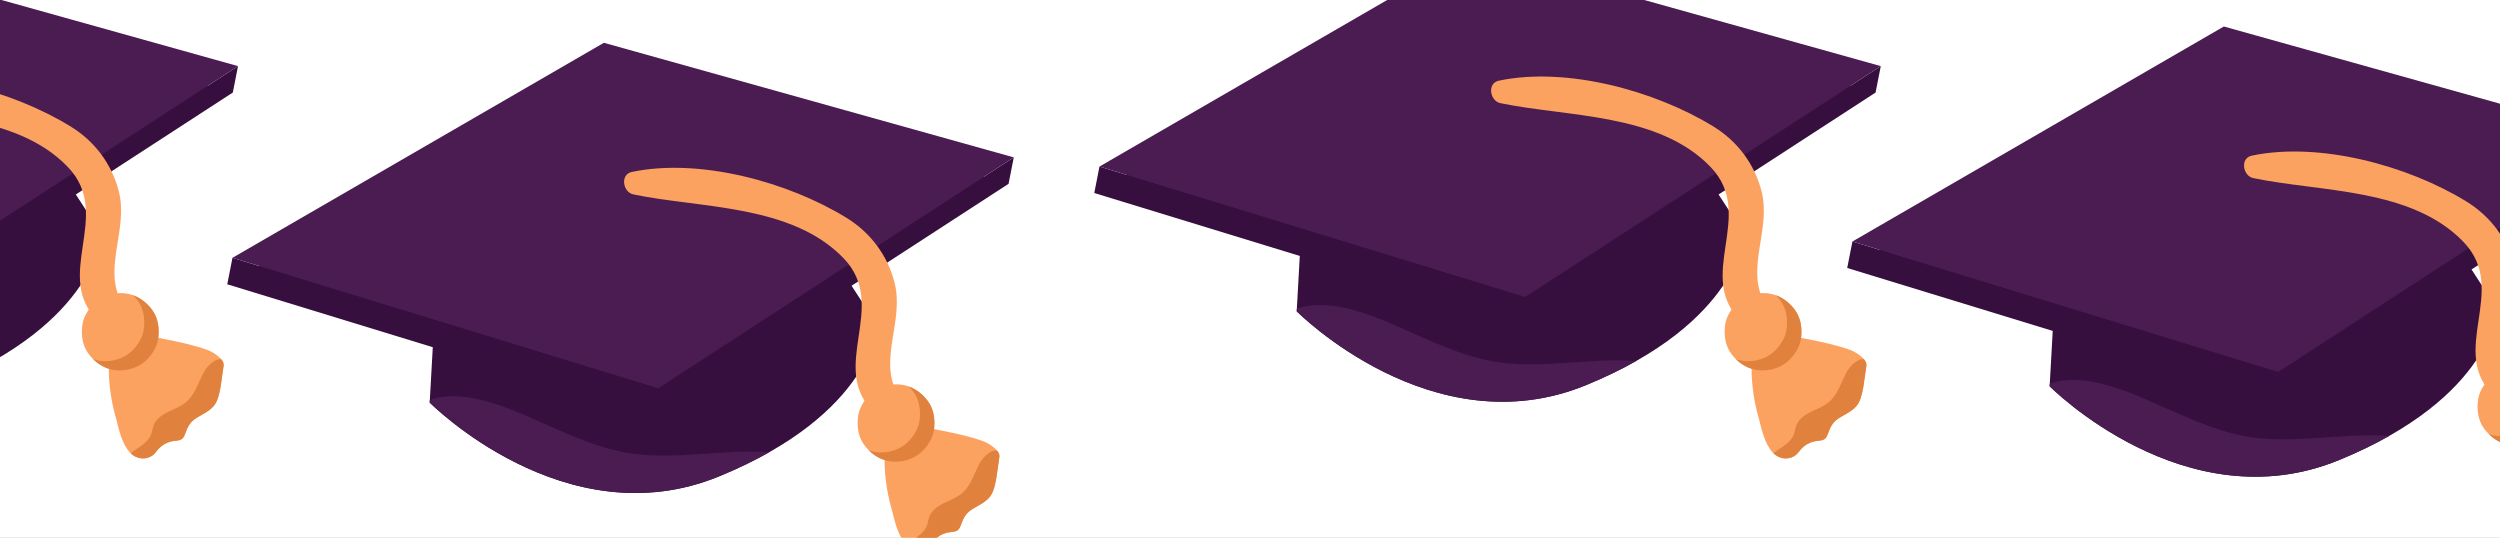 <svg width="767" height="165" viewBox="0 0 767 165" fill="none" xmlns="http://www.w3.org/2000/svg">
<rect x="0" y="0" width="767" height="165" fill="#808080" stroke="none"/>
<g clip-path="url(#clip0_135_1018)">
<rect width="767" height="165" fill="white"/>
<path d="M133.623 91.356L131.83 123.508C131.83 123.508 173.404 165.495 220.566 146.174C267.728 126.853 269.159 99.834 269.159 99.834L250.784 71.518L133.623 91.356Z" fill="#370F3E"/>
<path d="M220.566 146.174C226.384 143.788 231.5 141.301 236 138.748C221.402 137.697 206.604 141.42 192.185 138.898C184.239 137.52 176.767 134.303 169.423 131.092C159.076 126.584 143.704 118.652 131.878 122.699L131.83 123.508C131.83 123.508 173.404 165.495 220.566 146.174Z" fill="#4A1C52"/>
<path d="M301.817 54.26L183.677 21.235L79.437 81.584L71.321 79.094L69.723 87.218L200.351 127.216L309.429 56.39L311.024 48.285L301.817 54.26Z" fill="#370F3E"/>
<path d="M185.272 13.13L71.321 79.094L201.945 119.111L311.024 48.285L185.272 13.13Z" fill="#4A1C52"/>
<path d="M275.087 146.069C276.195 145.989 277.247 146.568 278.156 147.212C279.669 148.271 281.011 149.539 282.349 150.825C284.298 152.676 286.233 154.507 288.182 156.358C288.478 156.64 288.774 156.921 288.939 157.307C289.63 158.874 287.485 161.685 286.137 162.331C283.849 163.423 282.797 161.246 281.842 159.516C281.134 158.224 275.739 146.048 275.08 146.105L275.087 146.069Z" fill="#FFF696"/>
<path d="M273.539 156.098C274.484 159.759 275.338 164.071 277.881 166.858C279.541 168.671 282.31 169.272 284.54 167.908C285.404 167.372 285.95 166.476 286.636 165.719C287.602 164.664 288.908 163.861 290.292 163.502C292.499 162.914 293.89 163.652 294.754 161.239C295.61 158.861 296.291 157.378 298.695 155.974C301.035 154.614 303.611 153.467 304.62 150.784C305.775 147.741 305.969 144.118 306.504 140.933C306.602 140.432 306.669 139.906 306.543 139.417C306.119 137.717 303.112 135.88 301.608 135.342C297.577 133.917 293.055 132.916 288.829 132.102C285.657 131.478 281.605 130.439 278.362 130.842C272.707 131.55 271.278 137.216 271.392 142.089C271.495 146.551 272.153 151.011 273.306 155.308C273.385 155.565 273.443 155.837 273.522 156.094L273.539 156.098Z" fill="#FCA261"/>
<path d="M275.376 120.906C269.397 110.195 277.505 98.428 274.426 86.615C272.27 78.293 267.033 71.333 259.736 66.849C241.845 55.82 214.607 48.378 193.814 52.761C190.182 53.533 191.11 58.975 194.292 59.639C214.966 63.949 242.908 62.646 258.831 79.253C273.097 94.122 253.508 112.978 268.548 126.922C272.556 130.628 277.811 125.269 275.376 120.906Z" fill="#FCA261"/>
<path d="M284.742 123.158C282.891 120.619 280.355 118.745 277.201 118.124C274.226 117.539 270.851 118.231 268.316 119.925C265.905 121.551 263.739 124.563 263.29 127.504C262.841 130.538 263.204 133.862 265.069 136.422C266.92 138.961 269.456 140.835 272.61 141.456C275.585 142.041 278.96 141.349 281.496 139.655C283.907 138.029 286.073 135.017 286.522 132.076C286.971 129.042 286.607 125.718 284.742 123.158Z" fill="#FCA261"/>
<path d="M284.741 123.158C283.209 121.072 281.232 119.457 278.829 118.593C279.354 119.124 279.85 119.705 280.304 120.315C282.173 122.857 282.536 126.181 282.084 129.233C281.638 132.156 279.469 135.186 277.058 136.811C274.54 138.509 271.147 139.198 268.172 138.612C267.602 138.5 267.06 138.338 266.543 138.143C268.199 139.789 270.222 140.986 272.591 141.452C275.566 142.037 278.941 141.345 281.477 139.651C283.888 138.025 286.054 135.013 286.503 132.072C286.952 129.038 286.588 125.714 284.723 123.154L284.741 123.158Z" fill="#E0823E"/>
<path d="M298.699 155.956C301.04 154.596 303.616 153.449 304.625 150.767C305.779 147.723 305.974 144.1 306.508 140.915C306.606 140.414 306.673 139.889 306.547 139.399C306.457 139.01 306.207 138.589 305.875 138.207C303.702 137.966 301.41 140.488 300.456 142.326C298.796 145.494 297.758 149.174 294.999 151.437C293.385 152.773 291.364 153.454 289.496 154.387C287.628 155.32 285.779 156.629 285.078 158.591C284.785 159.425 284.698 160.338 284.404 161.172C283.622 163.36 281.456 164.68 279.532 165.993C279.041 166.324 278.561 166.694 278.113 167.089C279.791 168.72 282.395 169.214 284.522 167.904C285.387 167.368 285.933 166.472 286.619 165.715C287.585 164.66 288.89 163.858 290.275 163.498C292.482 162.91 293.873 163.649 294.736 161.235C295.593 158.858 296.273 157.375 298.678 155.971L298.699 155.956Z" fill="#E0823E"/>
<path d="M-104.377 63.355L-106.17 95.508C-106.17 95.508 -64.596 137.495 -17.434 118.174C29.728 98.853 31.159 71.834 31.159 71.834L12.784 43.518L-104.377 63.355Z" fill="#370F3E"/>
<path d="M63.816 26.26L-54.323 -6.765L-158.563 53.584L-166.679 51.094L-168.277 59.218L-37.649 99.216L71.429 28.39L73.024 20.285L63.816 26.26Z" fill="#370F3E"/>
<path d="M-52.728 -14.87L-166.679 51.094L-36.054 91.111L73.024 20.285L-52.728 -14.87Z" fill="#4A1C52"/>
<path d="M37.087 118.069C38.195 117.989 39.247 118.568 40.156 119.212C41.669 120.271 43.011 121.539 44.349 122.825C46.298 124.676 48.233 126.507 50.182 128.358C50.478 128.64 50.774 128.921 50.939 129.307C51.63 130.874 49.485 133.685 48.137 134.331C45.849 135.423 44.797 133.246 43.842 131.516C43.134 130.224 37.739 118.048 37.08 118.105L37.087 118.069Z" fill="#FFF696"/>
<path d="M35.539 128.098C36.484 131.759 37.338 136.071 39.881 138.858C41.541 140.671 44.31 141.272 46.54 139.908C47.404 139.372 47.95 138.476 48.636 137.719C49.602 136.664 50.908 135.861 52.292 135.502C54.499 134.914 55.89 135.652 56.754 133.239C57.61 130.861 58.291 129.378 60.695 127.974C63.035 126.614 65.612 125.467 66.621 122.784C67.775 119.741 67.969 116.118 68.504 112.933C68.602 112.432 68.669 111.906 68.543 111.417C68.119 109.717 65.112 107.88 63.608 107.342C59.577 105.917 55.055 104.916 50.829 104.102C47.657 103.478 43.605 102.439 40.362 102.842C34.707 103.55 33.278 109.216 33.392 114.089C33.495 118.551 34.153 123.011 35.306 127.308C35.385 127.565 35.443 127.837 35.522 128.094L35.539 128.098Z" fill="#FCA261"/>
<path d="M37.376 92.906C31.397 82.195 39.505 70.428 36.426 58.615C34.27 50.293 29.033 43.333 21.736 38.849C3.845 27.82 -23.393 20.378 -44.187 24.761C-47.818 25.533 -46.89 30.975 -43.708 31.639C-23.034 35.949 4.908 34.646 20.831 51.253C35.096 66.122 15.508 84.978 30.548 98.922C34.556 102.628 39.812 97.269 37.376 92.906Z" fill="#FCA261"/>
<path d="M46.742 95.158C44.891 92.62 42.355 90.745 39.201 90.124C36.226 89.539 32.851 90.231 30.316 91.925C27.905 93.551 25.739 96.563 25.29 99.504C24.84 102.538 25.204 105.862 27.069 108.422C28.92 110.961 31.456 112.835 34.61 113.456C37.585 114.041 40.96 113.349 43.496 111.655C45.907 110.029 48.072 107.017 48.522 104.076C48.971 101.042 48.607 97.718 46.742 95.158Z" fill="#FCA261"/>
<path d="M46.741 95.158C45.209 93.072 43.232 91.457 40.829 90.593C41.354 91.124 41.85 91.705 42.304 92.315C44.173 94.857 44.536 98.181 44.084 101.233C43.638 104.156 41.469 107.186 39.058 108.811C36.54 110.509 33.147 111.198 30.172 110.612C29.602 110.5 29.06 110.338 28.543 110.143C30.2 111.789 32.222 112.986 34.591 113.452C37.566 114.037 40.941 113.345 43.477 111.651C45.888 110.025 48.054 107.013 48.503 104.072C48.952 101.038 48.588 97.715 46.723 95.154L46.741 95.158Z" fill="#E0823E"/>
<path d="M60.699 127.956C63.039 126.596 65.616 125.449 66.624 122.767C67.779 119.723 67.974 116.1 68.508 112.915C68.606 112.414 68.673 111.889 68.547 111.399C68.457 111.01 68.207 110.589 67.875 110.207C65.702 109.966 63.41 112.488 62.456 114.326C60.797 117.494 59.758 121.174 56.999 123.437C55.385 124.773 53.364 125.454 51.496 126.387C49.628 127.32 47.779 128.629 47.078 130.591C46.785 131.425 46.698 132.338 46.404 133.172C45.622 135.36 43.456 136.68 41.532 137.993C41.041 138.324 40.561 138.694 40.113 139.089C41.791 140.72 44.395 141.214 46.522 139.904C47.387 139.368 47.933 138.472 48.619 137.715C49.585 136.66 50.89 135.858 52.275 135.498C54.482 134.91 55.873 135.649 56.736 133.235C57.593 130.858 58.273 129.375 60.678 127.971L60.699 127.956Z" fill="#E0823E"/>
<path d="M630.623 86.356L628.83 118.508C628.83 118.508 670.404 160.495 717.566 141.174C764.728 121.853 766.159 94.834 766.159 94.834L747.784 66.518L630.623 86.356Z" fill="#370F3E"/>
<path d="M717.566 141.174C723.384 138.788 728.5 136.301 733 133.748C718.402 132.697 703.604 136.42 689.185 133.898C681.239 132.52 673.767 129.303 666.423 126.092C656.076 121.584 640.704 113.652 628.878 117.699L628.83 118.508C628.83 118.508 670.404 160.495 717.566 141.174Z" fill="#4A1C52"/>
<path d="M798.817 49.26L680.677 16.235L576.437 76.584L568.321 74.094L566.723 82.218L697.351 122.216L806.429 51.39L808.024 43.285L798.817 49.26Z" fill="#370F3E"/>
<path d="M682.272 8.13L568.321 74.094L698.945 114.111L808.024 43.285L682.272 8.13Z" fill="#4A1C52"/>
<path d="M770.539 151.098C771.484 154.759 772.338 159.071 774.881 161.858C776.541 163.671 779.31 164.272 781.54 162.908C782.404 162.372 782.95 161.476 783.636 160.719C784.602 159.664 785.908 158.861 787.292 158.502C789.499 157.914 790.89 158.652 791.754 156.239C792.61 153.861 793.291 152.378 795.695 150.974C798.035 149.614 800.611 148.467 801.62 145.784C802.775 142.741 802.969 139.118 803.504 135.933C803.602 135.432 803.669 134.906 803.543 134.417C803.119 132.717 800.112 130.88 798.608 130.342C794.577 128.917 790.055 127.916 785.829 127.102C782.657 126.478 778.605 125.439 775.362 125.842C769.707 126.55 768.278 132.216 768.392 137.089C768.495 141.551 769.153 146.011 770.306 150.308C770.385 150.565 770.443 150.837 770.522 151.094L770.539 151.098Z" fill="#FCA261"/>
<path d="M772.376 115.906C766.397 105.195 774.505 93.428 771.426 81.615C769.27 73.293 764.033 66.333 756.736 61.849C738.845 50.82 711.607 43.378 690.814 47.761C687.182 48.533 688.11 53.975 691.292 54.639C711.966 58.949 739.908 57.646 755.831 74.253C770.097 89.122 750.508 107.978 765.548 121.922C769.556 125.628 774.811 120.269 772.376 115.906Z" fill="#FCA261"/>
<path d="M781.742 118.158C779.891 115.619 777.355 113.745 774.201 113.124C771.226 112.539 767.851 113.231 765.316 114.925C762.905 116.551 760.739 119.563 760.29 122.504C759.841 125.538 760.204 128.862 762.069 131.422C763.92 133.961 766.456 135.835 769.61 136.456C772.585 137.041 775.96 136.349 778.496 134.655C780.907 133.029 783.073 130.017 783.522 127.076C783.971 124.042 783.607 120.718 781.742 118.158Z" fill="#FCA261"/>
<path d="M781.741 118.158C780.209 116.072 778.232 114.457 775.829 113.593C776.354 114.124 776.85 114.705 777.304 115.315C779.173 117.857 779.536 121.181 779.084 124.233C778.638 127.156 776.469 130.186 774.058 131.811C771.54 133.509 768.147 134.198 765.172 133.612C764.602 133.5 764.06 133.338 763.543 133.143C765.199 134.789 767.222 135.986 769.591 136.452C772.566 137.037 775.941 136.345 778.477 134.651C780.888 133.025 783.054 130.013 783.503 127.072C783.952 124.038 783.588 120.714 781.723 118.154L781.741 118.158Z" fill="#E0823E"/>
<path d="M399.623 63.355L397.83 95.508C397.83 95.508 439.404 137.495 486.566 118.174C533.728 98.853 535.159 71.834 535.159 71.834L516.784 43.518L399.623 63.355Z" fill="#370F3E"/>
<path d="M486.566 118.174C492.384 115.788 497.5 113.301 502 110.748C487.402 109.697 472.604 113.42 458.185 110.898C450.239 109.52 442.767 106.303 435.423 103.092C425.076 98.584 409.704 90.652 397.878 94.699L397.83 95.508C397.83 95.508 439.404 137.495 486.566 118.174Z" fill="#4A1C52"/>
<path d="M567.817 26.26L449.677 -6.765L345.437 53.584L337.321 51.094L335.723 59.218L466.351 99.216L575.429 28.39L577.024 20.285L567.817 26.26Z" fill="#370F3E"/>
<path d="M451.272 -14.87L337.321 51.094L467.945 91.111L577.024 20.285L451.272 -14.87Z" fill="#4A1C52"/>
<path d="M541.087 118.069C542.195 117.989 543.247 118.568 544.156 119.212C545.669 120.271 547.011 121.539 548.349 122.825C550.298 124.676 552.233 126.507 554.182 128.358C554.478 128.64 554.774 128.921 554.939 129.307C555.63 130.874 553.485 133.685 552.137 134.331C549.849 135.423 548.797 133.246 547.842 131.516C547.134 130.224 541.739 118.048 541.08 118.105L541.087 118.069Z" fill="#FFF696"/>
<path d="M539.539 128.098C540.484 131.759 541.338 136.071 543.881 138.858C545.541 140.671 548.31 141.272 550.54 139.908C551.404 139.372 551.95 138.476 552.636 137.719C553.602 136.664 554.908 135.861 556.292 135.502C558.499 134.914 559.89 135.652 560.754 133.239C561.61 130.861 562.291 129.378 564.695 127.974C567.035 126.614 569.611 125.467 570.62 122.784C571.775 119.741 571.969 116.118 572.504 112.933C572.602 112.432 572.669 111.906 572.543 111.417C572.119 109.717 569.112 107.88 567.608 107.342C563.577 105.917 559.055 104.916 554.829 104.102C551.657 103.478 547.605 102.439 544.362 102.842C538.707 103.55 537.278 109.216 537.392 114.089C537.495 118.551 538.153 123.011 539.306 127.308C539.385 127.565 539.443 127.837 539.522 128.094L539.539 128.098Z" fill="#FCA261"/>
<path d="M541.376 92.906C535.397 82.195 543.505 70.428 540.426 58.615C538.27 50.293 533.033 43.333 525.736 38.849C507.845 27.82 480.607 20.378 459.814 24.761C456.182 25.533 457.11 30.975 460.292 31.639C480.966 35.949 508.908 34.646 524.831 51.253C539.097 66.122 519.508 84.978 534.548 98.922C538.556 102.628 543.811 97.269 541.376 92.906Z" fill="#FCA261"/>
<path d="M550.742 95.158C548.891 92.62 546.355 90.745 543.201 90.124C540.226 89.539 536.851 90.231 534.316 91.925C531.905 93.551 529.739 96.563 529.29 99.504C528.841 102.538 529.204 105.862 531.069 108.422C532.92 110.961 535.456 112.835 538.61 113.456C541.585 114.041 544.96 113.349 547.496 111.655C549.907 110.029 552.073 107.017 552.522 104.076C552.971 101.042 552.607 97.718 550.742 95.158Z" fill="#FCA261"/>
<path d="M550.741 95.158C549.209 93.072 547.232 91.457 544.829 90.593C545.354 91.124 545.85 91.705 546.304 92.315C548.173 94.857 548.536 98.181 548.084 101.233C547.638 104.156 545.469 107.186 543.058 108.811C540.54 110.509 537.147 111.198 534.172 110.612C533.602 110.5 533.06 110.338 532.543 110.143C534.199 111.789 536.222 112.986 538.591 113.452C541.566 114.037 544.941 113.345 547.477 111.651C549.888 110.025 552.054 107.013 552.503 104.072C552.952 101.038 552.588 97.715 550.723 95.154L550.741 95.158Z" fill="#E0823E"/>
<path d="M564.699 127.956C567.04 126.596 569.616 125.449 570.625 122.767C571.779 119.723 571.974 116.1 572.508 112.915C572.606 112.414 572.673 111.889 572.547 111.399C572.457 111.01 572.207 110.589 571.875 110.207C569.702 109.966 567.41 112.488 566.456 114.326C564.796 117.494 563.758 121.174 560.999 123.437C559.385 124.773 557.364 125.454 555.496 126.387C553.628 127.32 551.779 128.629 551.078 130.591C550.785 131.425 550.698 132.338 550.404 133.172C549.622 135.36 547.456 136.68 545.532 137.993C545.041 138.324 544.561 138.694 544.113 139.089C545.791 140.72 548.395 141.214 550.522 139.904C551.387 139.368 551.933 138.472 552.619 137.715C553.585 136.66 554.89 135.858 556.275 135.498C558.482 134.91 559.873 135.649 560.736 133.235C561.593 130.858 562.273 129.375 564.678 127.971L564.699 127.956Z" fill="#E0823E"/>
</g>
<defs>
<clipPath id="clip0_135_1018">
<rect width="767" height="165" fill="white"/>
</clipPath>
</defs>
</svg>
